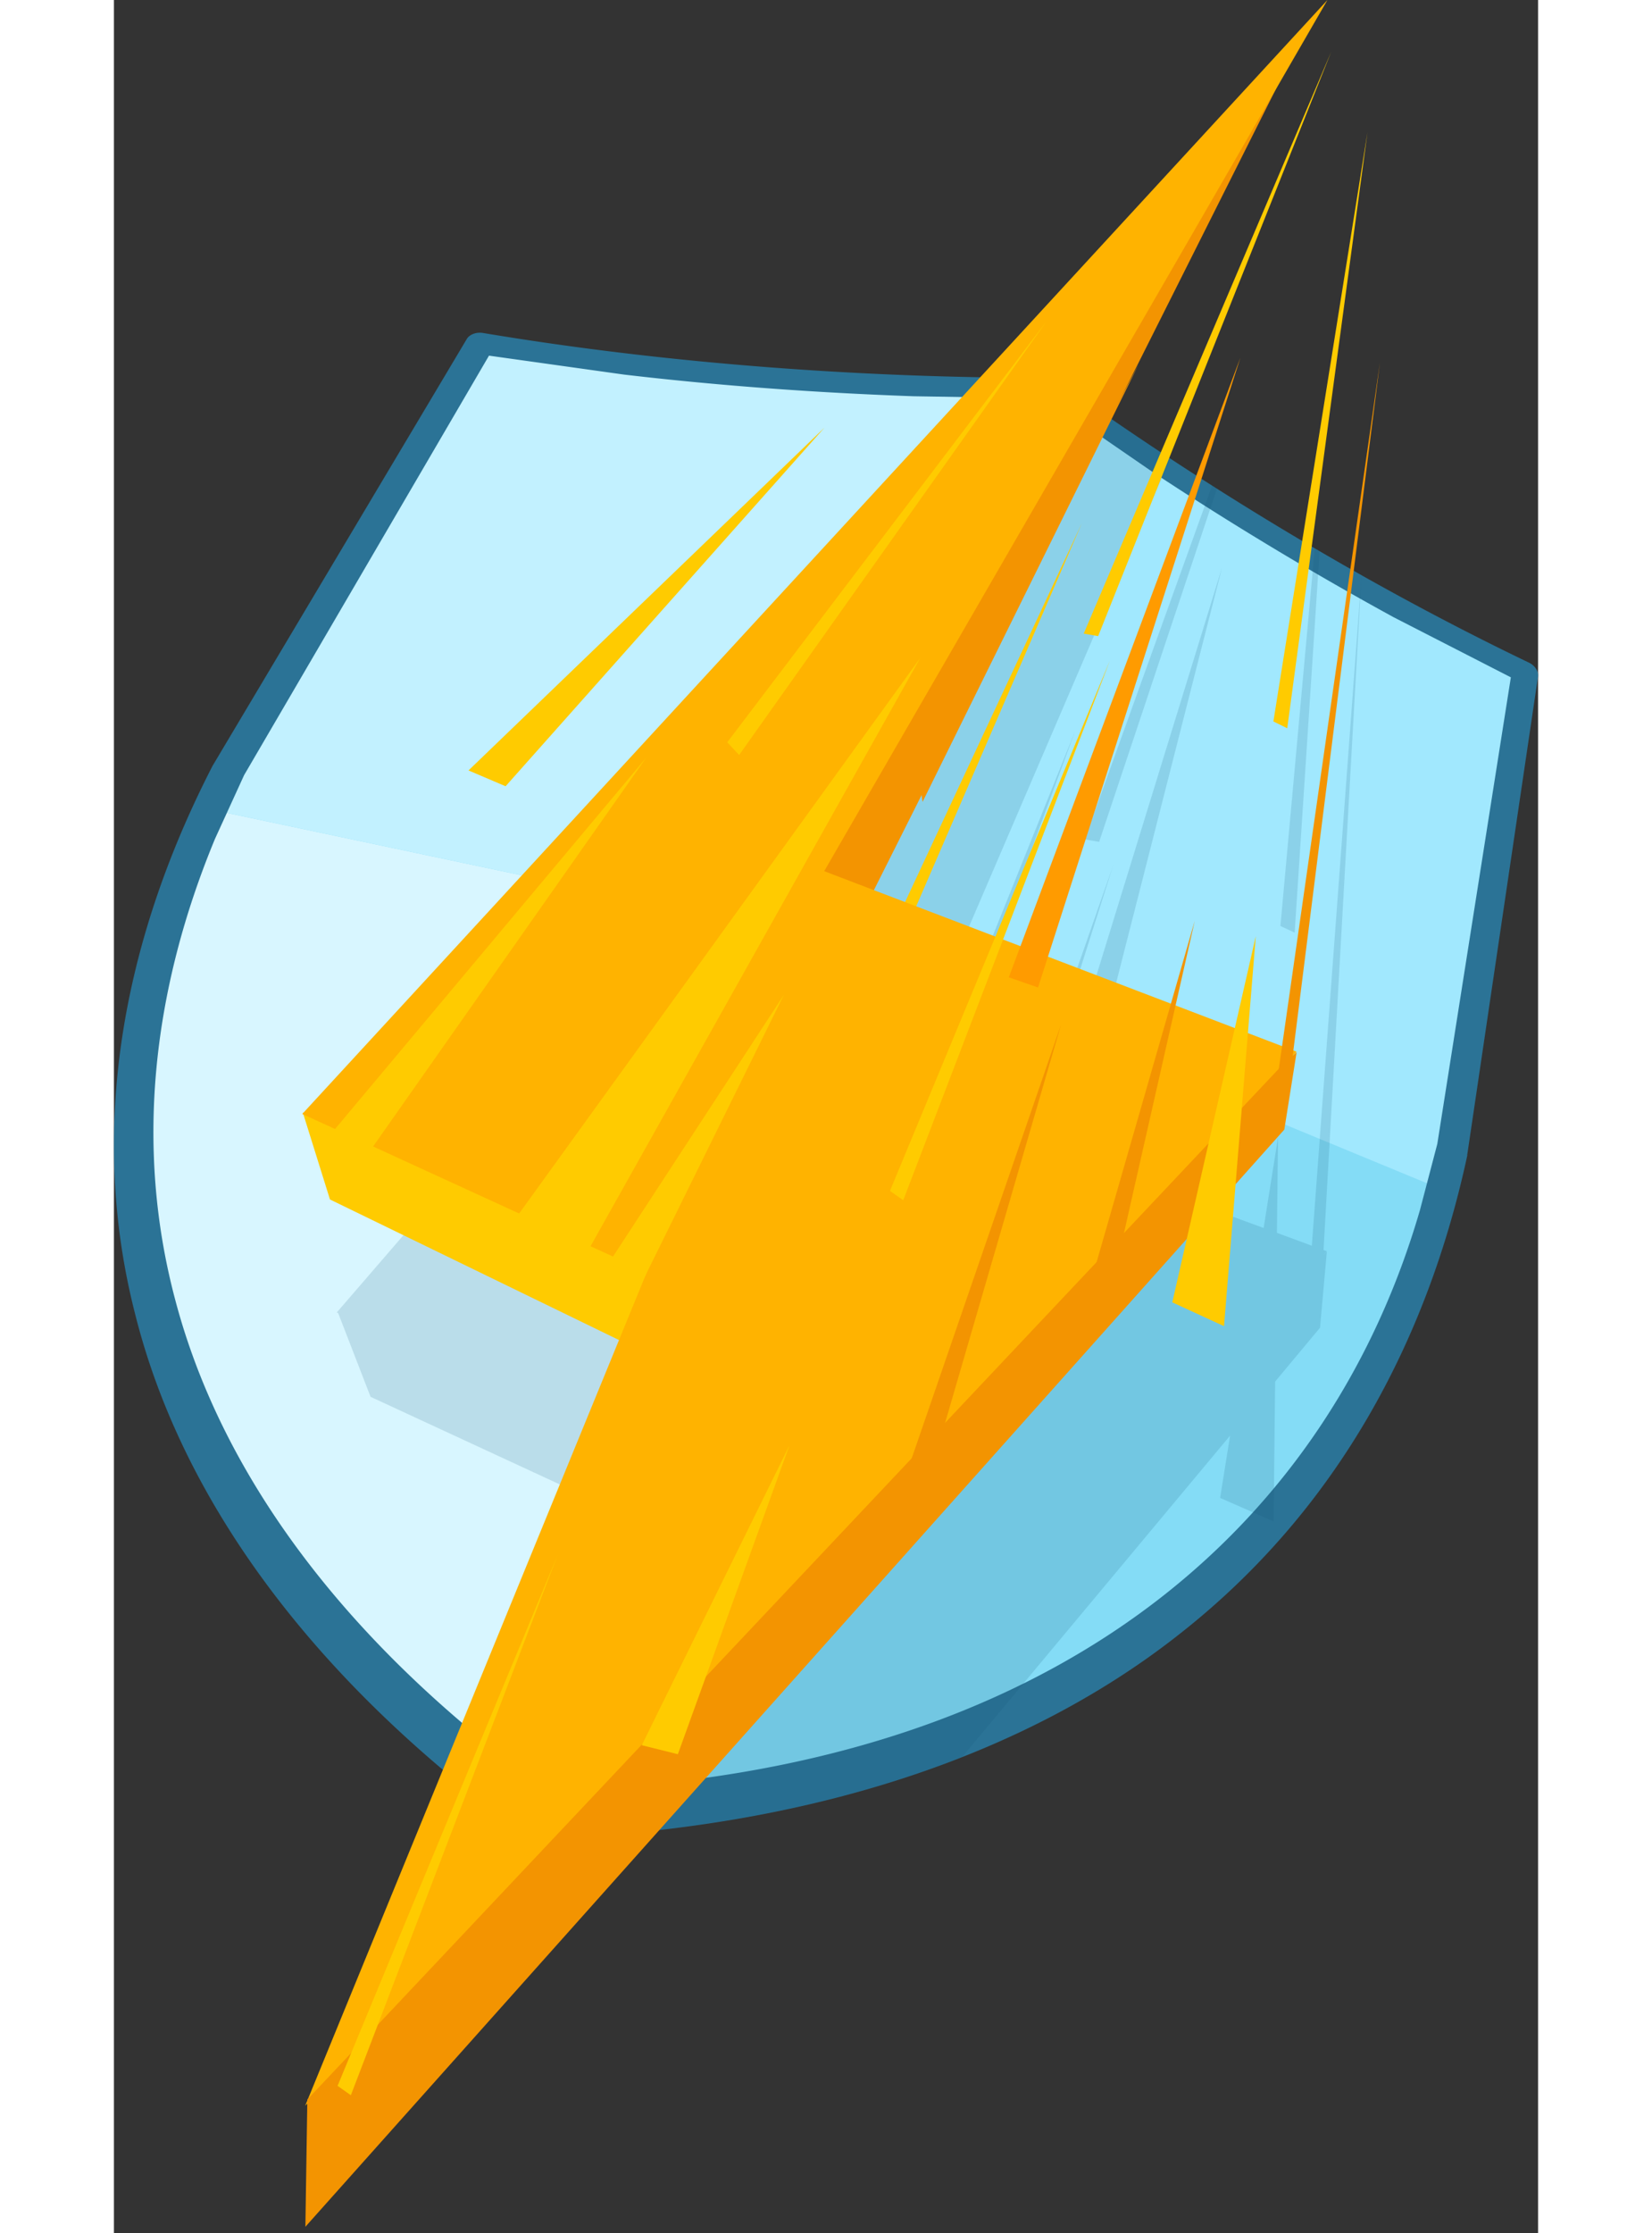 <svg xmlns="http://www.w3.org/2000/svg" xmlns:xlink="http://www.w3.org/1999/xlink" width="111" height="150" fill="none" viewBox="0 0 111 174"><rect x="0" y="0" width="111" height="174" fill="#333333" stroke="none"/><defs><path id="reuse-0" fill="#A1E8FE" fill-rule="evenodd" d="M72.896 30.234c-13.81.015-29.291-.973-44.347-3.482L8.915 60.058C2.117 73.456-.454 87.813 3.242 101.88c3.62 14.053 13.627 27.771 30.036 39.542 20.836-.684 37.428-6.342 49.154-15.588 11.786-9.232 18.767-21.976 21.899-36.272l5.673-37.154C96.697 46.02 83.907 38.112 72.896 30.234Z" clip-rule="evenodd"/></defs><use xlink:href="#reuse-0" fill-rule="evenodd" clip-rule="evenodd"/><use xlink:href="#reuse-0" fill-rule="evenodd" clip-rule="evenodd"/><path fill="#A1E8FE" fill-rule="evenodd" d="m8.915 60.058 19.634-33.306c15.056 2.509 30.553 3.513 44.347 3.482 10.995 7.878 23.8 15.786 37.078 22.174l-5.673 37.154a106.823 106.823 0 0 1-.76 3.148L57.414 73.639 7.47 63.054a77.387 77.387 0 0 1 1.445-2.996Z" clip-rule="evenodd"/><path fill="#C2F1FF" fill-rule="evenodd" d="m8.915 60.058 19.634-33.306c15.056 2.509 30.538 3.513 44.332 3.482l-15.467 43.39L7.47 63.054a77.387 77.387 0 0 1 1.445-2.996Z" clip-rule="evenodd"/><path fill="#84DCF6" fill-rule="evenodd" d="m7.47 63.054 49.944 10.57 46.142 19.07c-3.559 13.536-10.783 25.505-22.463 34.143-11.634 8.654-27.755 13.916-47.83 14.585-15.786-11.345-25.671-24.485-29.595-37.99-4-13.52-2.13-27.36 3.802-40.378Z" clip-rule="evenodd"/><path fill="#D8F6FF" fill-rule="evenodd" d="m7.47 63.054 49.944 10.57-24.15 67.783c-15.787-11.33-25.672-24.47-29.596-37.975-4-13.52-2.145-27.36 3.802-40.378Z" clip-rule="evenodd"/><path fill="#2B7396" fill-rule="evenodd" d="m7.652 59.738.03-.06L27.5 26.416c.213-.365.76-.563 1.278-.471 14.919 2.494 30.264 3.497 43.967 3.497l.775.244c10.92 7.817 23.619 15.634 36.774 21.945.472.229.761.685.7 1.095l-5.506 37.2-.015.03.015.046c-3.133 14.585-10.22 27.649-22.234 37.154-11.954 9.52-28.911 15.375-50.172 16.12l-.867-.258C15.5 130.959 5.31 116.876 1.676 102.474-2.05 88.056.656 73.365 7.652 59.738Zm95.493 29.398 5.734-36.363-9.14-4.684A263.746 263.746 0 0 1 80.91 36.743l-8.289-5.703-10.296-.167c-7.315-.259-14.92-.79-22.569-1.688L29.233 27.71 10.147 60.392 7.88 65.35c-4.837 11.665-6.297 23.923-3.103 35.922 3.163 12 11.041 23.71 23.786 34.158l5.368 4.121 6.966-.441c34.142-3.011 53.959-20.972 60.894-44.818l1.353-5.156Z" clip-rule="evenodd"/><path fill="#115474" fill-opacity=".15" fill-rule="evenodd" d="m35.18 143.171 8.12-23.558-23.298-10.782-2.525-6.525-.107-.045.061-.076-.015-.031.03.015L77.58 32.516c1.567 1.064 3.148 2.144 4.76 3.209L77.52 46.72l.927-1.977-14.433 33.58-.106-.517-3.194 7.3 2.51.912 11.695-29.063-10.813 29.383 6.341 2.327 7.422-21.2-6.798 21.412 1.384.502L86.37 44.211 74.645 90.185l9.855 3.62 1.414-6.372-1.034 6.509 4.73 1.734 1.125-7.072-.091 7.452 2.722 1.003 3.878-52.255-2.965 52.59.258.091-.228.259.228-.228-.532 5.931-3.498 4.197-.122 10.89-4.167-1.825.776-4.852-20.881 25.033c-8.882 3.498-19.239 5.673-30.934 6.281Zm-3.757-66.05-2.98-1.231 25.884-26.31L31.423 77.12Zm60.605-4.456-1.11-.517 2.676-29.428c.137.076.259.152.38.228l-1.946 29.717Zm-15.239-7.072-1.125-.197 9.93-27.573c.123.076.26.152.381.243l-9.186 27.528Z" clip-rule="evenodd"/><path fill="#FFCB00" fill-rule="evenodd" d="m59.543 74.825 15.893-34.051L59.893 76.71l-.35-1.886Z" clip-rule="evenodd"/><path fill="#F39401" fill-rule="evenodd" d="m52.304 68.27 5.992 2.95L92.864 2.359 52.304 68.27Z" clip-rule="evenodd"/><path fill="#FFCB00" fill-rule="evenodd" d="m43.225 98.17-2.738 6.783-23.649-11.498-2.114-6.768 28.5 11.483Z" clip-rule="evenodd"/><path fill="#FFB300" fill-rule="evenodd" d="m55.36 67.875 36.82 14.067-77.273 82.125 26.63-64.954-26.858-12.32L94.583 0 55.36 67.875Z" clip-rule="evenodd"/><path fill="#F39401" fill-rule="evenodd" d="m92.18 81.988-.958 6.022-76.3 85.486.152-9.916L91.07 82.977l1.11-.989Z" clip-rule="evenodd"/><path fill="#FF9B00" fill-rule="evenodd" d="M72.029 76.939 87.8 27.862 69.748 76.148l2.281.79Z" clip-rule="evenodd"/><path fill="#F39401" fill-rule="evenodd" d="m90.507 85.273 8.167-57.03-7.513 59.692-.654-2.662Z" clip-rule="evenodd"/><path fill="#FFCB00" fill-rule="evenodd" d="m30.252 96.39 32.591-45.123-27.405 48.88-5.186-3.757ZM75.588 49.366l19.284-45.32-18.159 45.518-1.125-.198ZM90.37 56.21l7.33-45.883-6.25 46.415-1.08-.532ZM38.495 98.52l13.718-21.003-10.89 22.067-2.828-1.065ZM19.895 89.76l21.596-30.736-24.41 29.123 2.814 1.612Z" clip-rule="evenodd"/><path fill="#F39401" fill-rule="evenodd" d="m78.082 98.9 6.16-27.162-8.35 29.032 2.19-1.87ZM61.307 116.161l12.517-36.348-10.935 37.549-1.582-1.201Z" clip-rule="evenodd"/><path fill="#FFCB00" fill-rule="evenodd" d="M47.802 57.837 72.73 24.972 48.73 58.826l-.928-.989Z" clip-rule="evenodd"/><path fill="#F39401" fill-rule="evenodd" d="m62.752 60.59 17.11-32.196-16.836 34.082-.274-1.886Z" clip-rule="evenodd"/><path fill="#FFCB00" fill-rule="evenodd" d="m41.141 135.977 11.513-23.375-8.7 24.075-2.813-.7ZM60.486 92.786l17.14-41.32-16.106 42.05-1.034-.73ZM17.431 162.516l17.14-41.336-16.105 42.066-1.035-.73ZM55.391 33.306 30.526 61.26l-2.89-1.232 27.755-26.72ZM86.523 103.325 89 72.939l-6.509 28.531 4.03 1.855Z" clip-rule="evenodd"/></svg>
